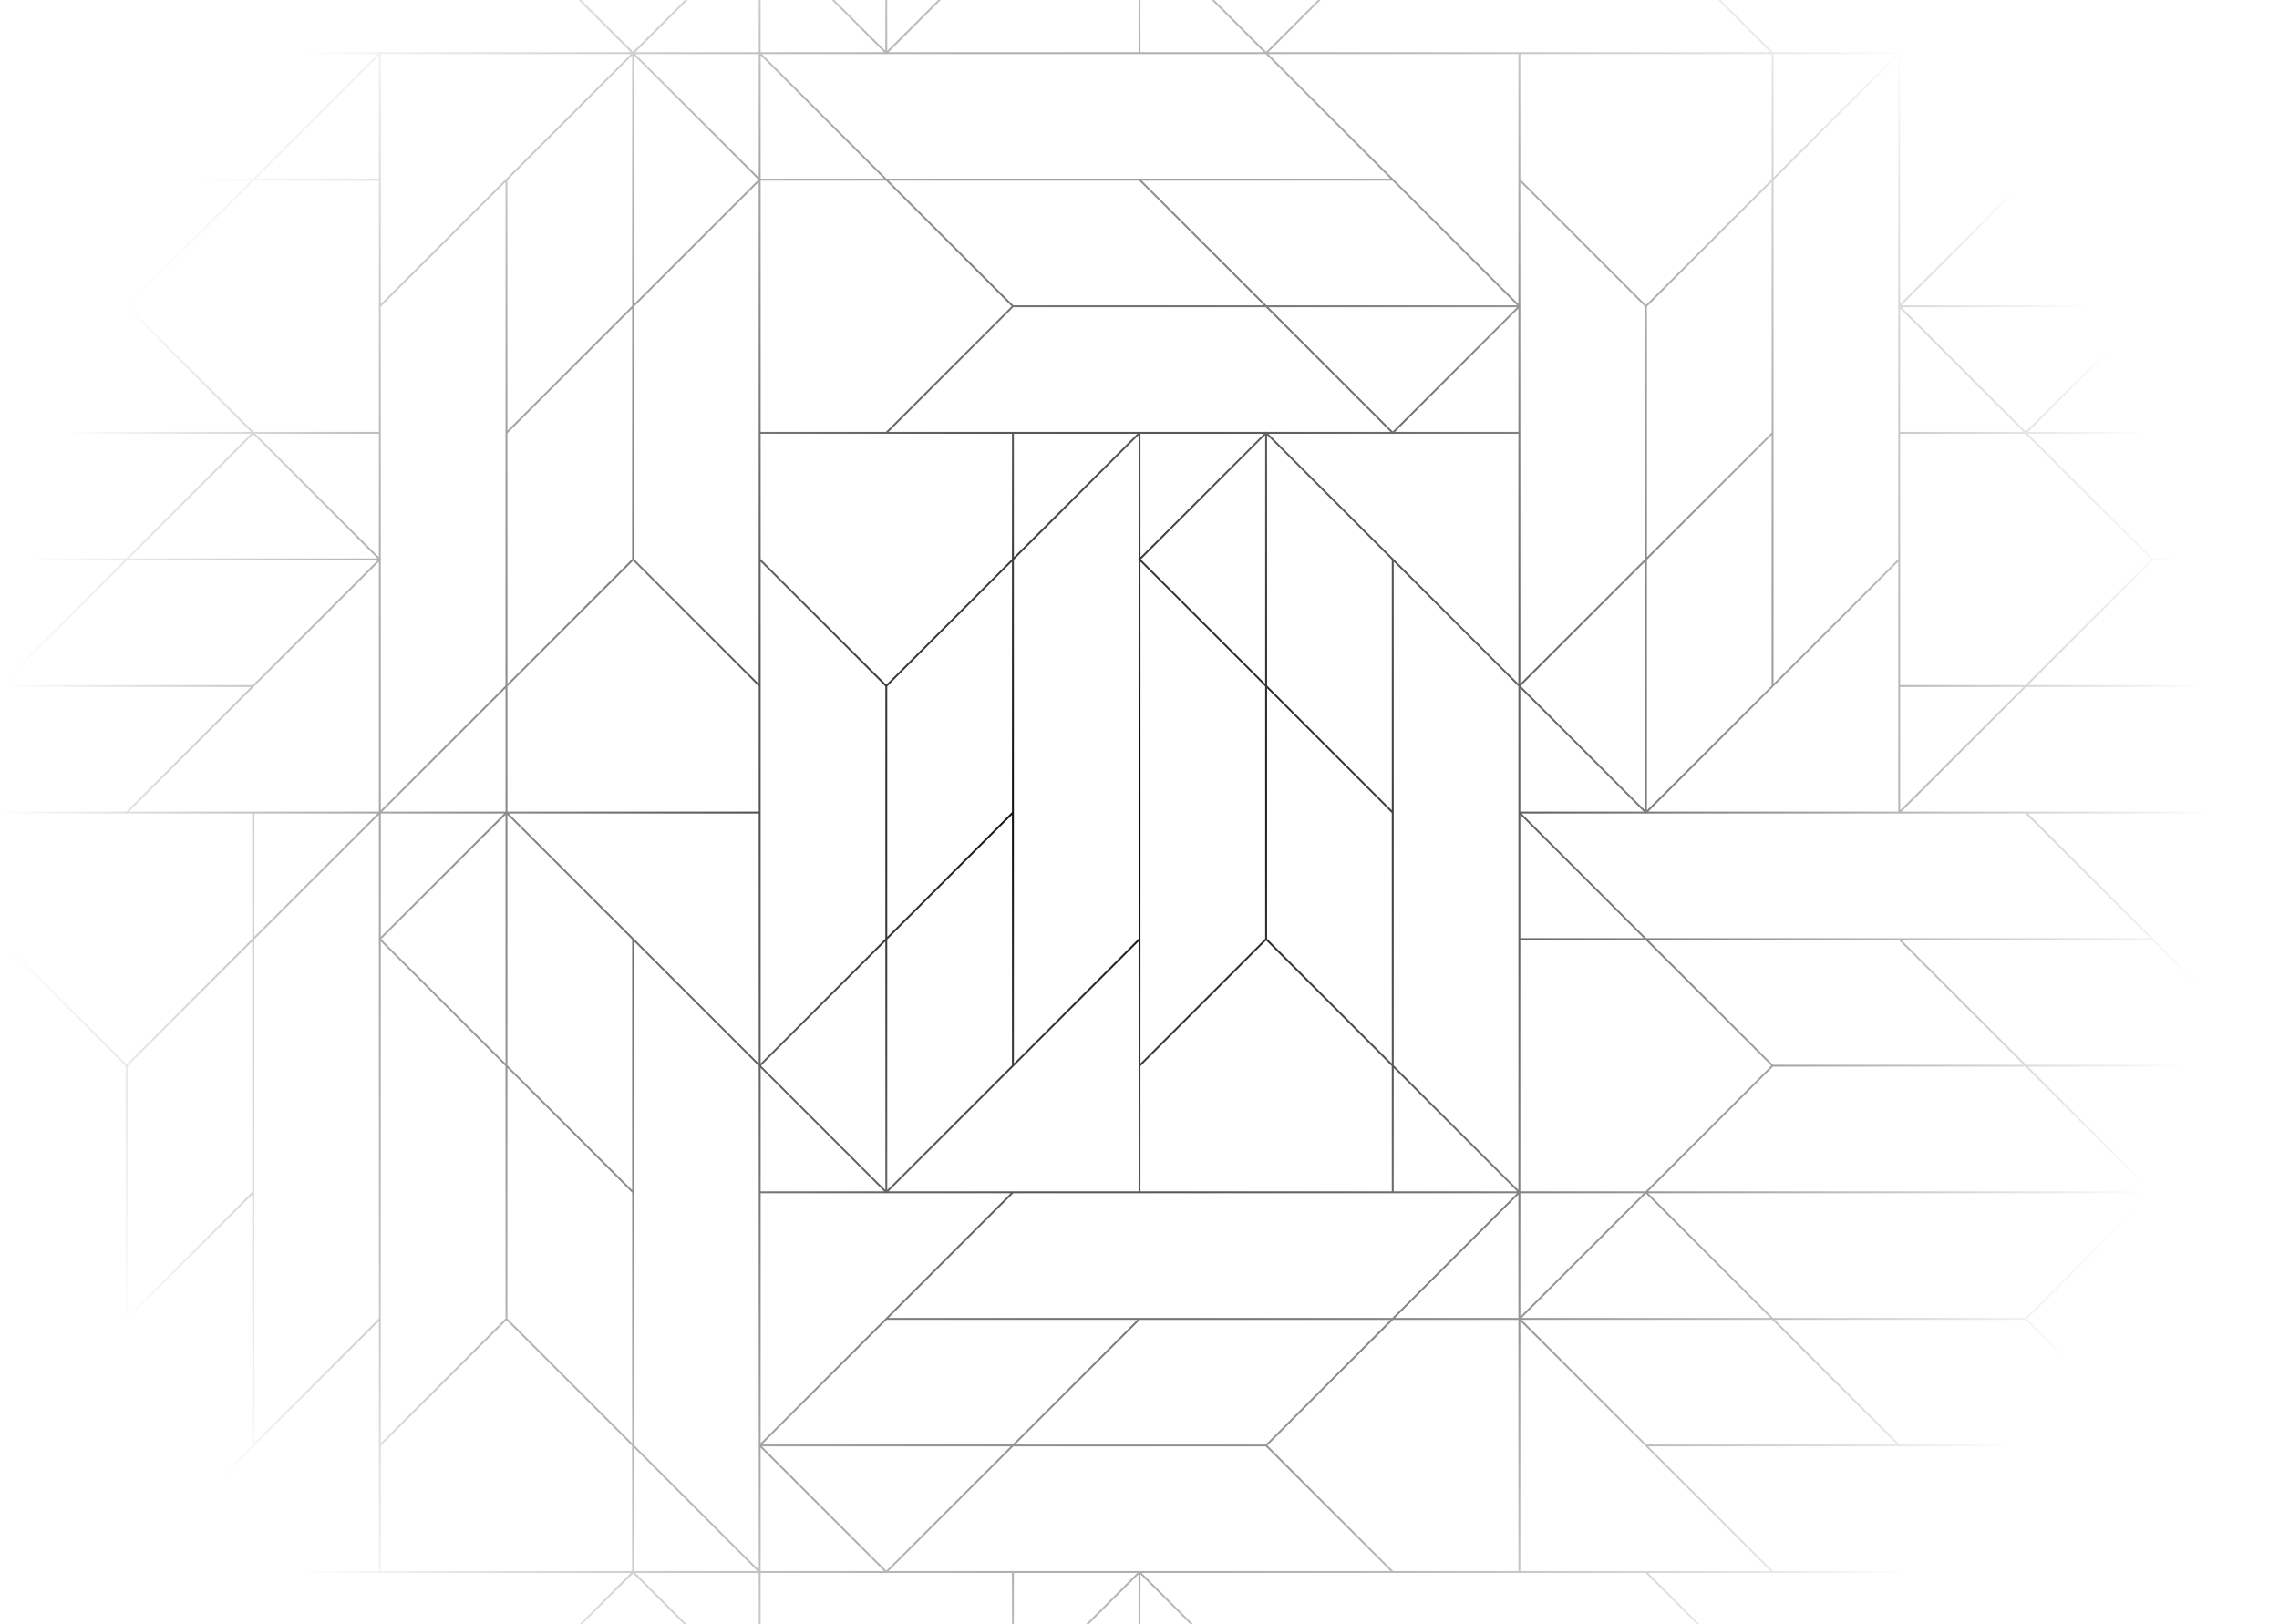 <svg width="2644" height="1885" viewBox="0 0 2644 1885" fill="white" xmlns="http://www.w3.org/2000/svg">
<path d="M2642.92 -379V59.012L2498.24 -85.67V-379H2495.58L2496.03 -378.548V-87.885L2351.35 -232.566V-379H2349.15V-232.566L2204.46 -87.885V-379H1320.92V-232.566L1176.24 -87.885V-379H1173.58L1029.35 -234.77V-379H1027.15V-232.566L882.464 -87.885V-379H0V62.768H438.015L293.332 207.45H0V210.105L0.452 209.654H291.118L146.435 354.335H0V356.539H146.435L291.118 501.221H0V503.424H291.118L146.435 648.106H0V650.309H144.231L0 794.55V797.205H291.118L146.435 941.887H0V2264.99H882.442V1973.87L1027.13 2118.56V2264.99H1029.33V2118.56L1174.01 1973.87V2264.54L1173.56 2264.99H1176.22V1971.67L1320.9 1826.99V2265H2204.44V2118.57L2204.89 2118.11L2204.44 2117.66V1973.88L2349.13 2118.57V2265H2351.33V2120.77L2495.56 2265H2498.22V1973.88L2642.9 2118.57V2265H2644V941.898H2205.98L2350.67 797.217H2643.99V794.562L2643.54 795.013H2352.87L2497.55 650.331H2643.99V648.128H2497.55L2352.87 503.446H2643.99V501.243H2352.87L2497.55 356.561H2643.99V354.357H2499.76L2643.99 210.127V207.472H2352.87L2497.55 62.79H2643.99V-379H2642.89H2642.92ZM2350.24 -230.55L2496.02 -84.767V60.565H2204.44V-84.767L2350.23 -230.55H2350.24ZM2498.23 -82.564L2641.36 60.565H2498.23V-82.564ZM1616.25 2117.01L1471.56 1972.33H1762.23L1906.91 2117.01H1616.25ZM1030.89 1823.23L1175.58 1678.55H1468.45L1613.13 1823.23H1030.89ZM733.992 2117.01H443.325L588.008 1972.33H878.675L733.992 2117.01ZM147.988 1237.23L292.671 1092.55V1383.21L147.988 1527.9V1237.23ZM438.004 944.102L294.875 1087.23V944.102H438.004ZM441.772 648.767V355.9L586.455 211.218V795.663L441.772 940.345V649.681L442.224 649.23L441.772 648.778V648.767ZM878.686 -86.32H588.019L443.336 -231.002H734.003L878.686 -86.32ZM1469.36 -231.002H1760.03L1615.34 -86.32H1324.68L1469.36 -231.002ZM2202.9 1091L2347.58 1235.68H2056.92L1912.23 1091H2202.9ZM2054.91 1236.78L1909.13 1382.57H1763.79V1090.99H1909.13L2054.91 1236.77V1236.78ZM2202.26 1971.68V2115.46L1912.24 1825.45H2202.26V1970.78L2201.81 1971.23L2202.26 1971.68ZM1616.26 1823.23L1470.47 1677.45L1616.26 1531.66H1761.59V1823.24H1616.26V1823.23ZM1468.46 1676.35H1177.79L1322.47 1531.66H1613.14L1468.46 1676.35ZM294.247 1970.13L149.564 1825.45H731.799L587.116 1970.13H294.247ZM439.58 1533.22V1823.23H149.564L439.58 1533.22ZM1323.11 -82.564L1466.24 60.565H1323.11V-82.564ZM1909.12 -84.117L2053.8 60.565H1471.56L1616.25 -84.117H1909.12ZM2202.25 355.9V648.767L2057.57 793.449V209.004L2202.25 64.322V354.985L2201.8 355.437L2202.25 355.889V355.9ZM1618.45 1529.45L1761.58 1386.32V1529.45H1618.45ZM1030.89 1529.45L1175.58 1384.77H1323.11H1760.03L1615.34 1529.45H1030.89ZM735.556 1823.23V1680.1L878.686 1823.23H735.556ZM880.239 1825.44V1968.56L737.109 1825.44H880.239ZM733.353 1823.23H441.772V1677.9L587.557 1532.12L733.342 1677.9V1823.23H733.353ZM735.556 355.9L880.239 211.218V501.232V793.449L735.556 648.767V355.9ZM1028.24 63.22L1028.69 62.768H1468.45L1613.13 207.45H1028.68L883.996 62.768H1027.78L1028.23 63.22H1028.24ZM1910.68 940.334V649.67L2055.36 504.988V795.652L1910.68 940.334ZM586.466 1530.09L441.783 1674.77V1092.53L586.466 1237.21V1530.08V1530.09ZM584.913 944.091L441.783 1087.22V944.091H584.913ZM442.246 1089.87L586.477 945.644V1234.1L442.246 1089.87ZM882.464 941.887V651.874L1027.15 796.555V1089.42L882.464 1234.1V941.887ZM1025.59 207.439H882.464V64.311L1025.59 207.439ZM882.464 209.643H1027.8L1173.58 355.426L1027.8 501.21H882.464V209.632V209.643ZM1908.49 648.756L1763.81 793.438V355.889L1764.26 355.437L1763.81 354.985V211.207L1908.49 355.889V648.756ZM1908.49 940.334L1764.26 796.104L1908.49 651.874V940.334ZM1761.6 1381L1616.92 1236.32V651.874L1761.15 796.104L1761.6 796.555V941.887V1380.99V1381ZM1175.6 356.539H1468.47L1613.15 501.221H1469.38L1468.93 500.769L1468.48 501.221H1320.94H1030.93L1175.61 356.539H1175.6ZM1614.72 940.334L1470.03 795.652V504.988L1614.72 649.67V940.334ZM1176.25 649.67L1320.93 504.988V648.756L1320.48 649.208L1320.93 649.659V942.978V1089.41L1176.25 1234.09V649.648V649.67ZM1319.38 503.424L1176.25 646.552V503.424H1319.38ZM1320.93 1092.54V1382.55H1030.92L1320.93 1092.54ZM1323.13 503.424H1466.26L1323.13 646.552V503.424ZM1467.82 504.977V793.438L1323.59 649.208L1467.82 504.977ZM1471.59 503.424H1615.35L1615.81 503.876L1616.26 503.424H1761.59V793.438L1471.57 503.424H1471.59ZM1618.47 501.221L1761.6 358.092V501.221H1618.47ZM1615.81 500.769L1471.57 356.539H1760.04L1615.81 500.769ZM1174.03 503.424V648.756L1028.25 794.539L882.464 648.756V503.424H1174.04H1174.03ZM1029.35 796.555L1174.03 651.874V942.537L1029.35 1087.22V796.555ZM1174.03 945.644V1236.31L1029.35 1380.99V1090.33L1174.03 945.644ZM1027.15 1380.99L882.916 1236.76L1027.15 1092.53V1380.99ZM1025.59 1382.54H882.464V1239.41L1025.59 1382.54ZM1323.13 942.978V651.863L1467.82 796.545V1089.41L1323.13 1234.09V942.978ZM1470.02 798.748L1614.7 943.43V1234.09L1470.02 1089.41V798.748ZM1761.6 62.746V352.76L1471.59 62.746H1761.6ZM1760.05 354.324H1469.38L1324.7 209.643H1615.37L1760.05 354.324ZM1321.58 209.643L1466.26 354.324H1175.6L1030.92 209.643H1321.58ZM1323.13 1237.22L1468.92 1091.44L1614.7 1237.22V1382.55H1323.12V1237.22H1323.13ZM1616.92 1239.43L1760.05 1382.55H1616.92V1239.43ZM1763.81 798.759L1906.93 941.887H1763.81V798.759ZM2055.39 501.86L1910.7 646.542V355.878L2055.39 211.196V501.86ZM1909.6 353.873L1763.82 208.089V62.757H2055.4V208.089L1909.61 353.873H1909.6ZM880.272 205.886L737.142 62.757H880.272V205.886ZM735.589 64.322L879.82 208.552L735.589 352.782V64.322ZM588.703 1530.09V1239.43L733.386 1384.11V1674.77L588.703 1530.09ZM733.386 1381L588.703 1236.32V945.655L733.386 1090.34V1381ZM590.256 944.091H880.272V1234.1L590.256 944.091ZM1027.81 1384.76L1028.26 1385.21L1028.71 1384.76H1172.48L882.464 1674.77V1384.76H1027.8H1027.81ZM1912.27 941.887L2202.28 651.874V941.887H1912.27ZM2057.6 205.886V62.757H2200.73L2057.6 205.886ZM1468.94 60.102L1324.71 -84.128H1613.17L1468.94 60.102ZM737.153 60.554L880.283 -82.575V60.554H737.153ZM734.498 60.102L590.267 -84.128H878.73L734.498 60.102ZM731.843 62.757L441.827 352.771V62.757H731.843ZM733.397 64.311V354.974L588.714 499.656V208.993L733.397 64.311ZM588.714 502.774L733.397 358.092V648.756L588.714 793.438V502.774ZM734.498 650.761L880.283 796.545V941.876H588.703V796.545L734.487 650.761H734.498ZM586.51 941.876H443.38L586.51 798.748V941.876ZM734.498 1825.86L878.73 1970.09H590.267L734.498 1825.86ZM735.6 1676.96V1092.53L879.831 1236.76L880.283 1237.21V1384.75V1676.96L879.831 1677.42L880.283 1677.87V1821.65L735.6 1676.96ZM884.051 1676.31L1028.73 1531.63H1319.4L1174.72 1676.31H884.051ZM1172.51 1678.52L1028.28 1822.75L884.051 1678.52H1172.51ZM1763.84 1823.2V1533.18L2053.85 1823.2H1763.84ZM1765.39 1531.62H2056.06L2200.74 1676.3H1910.07L1765.39 1531.62ZM1765.39 1529.42L1909.62 1385.19L2053.85 1529.42H1765.39ZM1763.84 1527.86V1384.74H1906.97L1763.84 1527.86ZM1763.84 1088.75V945.622L1906.97 1088.75H1763.84ZM2202.25 -233.216H2059.12L2202.25 -376.345V-233.216ZM2202.25 -231.013V60.565H2056.92L1911.13 -85.219L2056.92 -231.002H2202.25V-231.013ZM1909.12 -86.331H1618.45L1763.13 -231.013H2053.8L1909.12 -86.331ZM882.442 60.554V-82.575L1025.57 60.554H882.442ZM440.219 -231.013L584.902 -86.331H294.236L149.553 -231.013H440.219ZM294.236 -84.128H587.105L731.788 60.554H149.553L294.236 -84.128ZM439.569 945.655V1089.43L439.117 1089.89L439.569 1090.34V1530.09L294.886 1674.77V1090.33L439.569 945.644V945.655ZM292.682 1386.32V1676.99L147.999 1821.67V1531L292.682 1386.32ZM145.796 1821.67L1.553 1677.45L145.785 1533.22V1821.68L145.796 1821.67ZM292.231 1971.22L146.446 2117H1.102V1825.42H146.435L292.22 1971.21L292.231 1971.22ZM294.247 1972.32H584.913L440.23 2117H149.553L294.236 1972.32H294.247ZM882.453 1680.1L1025.58 1823.23H882.453V1680.1ZM1323.12 1826.99L1466.25 1970.12H1323.12V1826.99ZM1324.68 1825.44H1761.59H1909.13L2053.81 1970.12H1469.37L1324.69 1825.44H1324.68ZM1765.35 1972.32H2056.01L2200.7 2117H1910.03L1765.35 1972.32ZM2200.7 2119.21L2056.47 2263.44L1912.23 2119.21H2200.7ZM2350.7 1823.22L2350.25 1822.77L2349.8 1823.22H2056.93L1912.24 1678.54H2496.7L2641.38 1823.22H2350.71H2350.7ZM2203.81 1676.34L2059.13 1531.65H2349.8L2494.48 1676.34H2203.81ZM2349.8 1529.45H2056.93L1912.24 1384.77H2494.48L2349.8 1529.45ZM1912.24 1382.57L2056.93 1237.88H2349.8L2494.48 1382.57H1912.23H1912.24ZM2352.92 1237.88H2641.38L2497.15 1382.11L2352.92 1237.88ZM2350.71 1235.68L2206.03 1091H2496.7L2641.38 1235.68H2350.71ZM1910.04 1088.79L1765.36 944.113H1909.14L1909.59 944.564L1910.04 944.113H2349.8L2494.48 1088.79H1910.04ZM2056.02 -233.205H1471.57L1616.25 -377.898H2200.7L2056.01 -233.216L2056.02 -233.205ZM1613.13 -377.898L1323.11 -87.885V-377.898H1613.13ZM1320.91 -85.681L1320.46 -85.23L1320.91 -84.778V60.554H1030.89L1320.91 -229.46V-85.681ZM1174.02 -376.345V-85.681L1029.34 59.001V-231.652L1174.02 -376.345ZM1027.14 -229.46V59.001L882.905 -85.23L1027.14 -229.46ZM880.239 -377.898V-87.885L590.223 -377.898H880.239ZM587.105 -377.898L731.788 -233.216H147.349L2.655 -377.898H587.094H587.105ZM144.231 -233.216H1.102V-376.345L144.231 -233.216ZM1.102 -231.013H146.435L292.22 -85.23L146.435 60.554H1.102V-231.013ZM439.569 64.322V207.45H296.439L439.569 64.322ZM294.236 209.654H439.569V501.232H294.236L293.784 500.78L148.451 355.448L294.236 209.665V209.654ZM439.569 503.435V646.563L296.439 503.435H439.569ZM293.784 503.887L438.015 648.117H149.553L293.784 503.887ZM2.655 795.013L147.338 650.331H438.004L293.321 795.013H2.655ZM439.569 651.885V941.898H149.553L439.569 651.885ZM292.682 944.102V1089.43L146.897 1235.22L1.102 1089.43V944.102H292.682ZM1.102 1092.55L145.785 1237.23V1530.1L1.102 1674.78V1092.54V1092.55ZM144.231 1823.23H1.102V1680.1L144.231 1823.23ZM1.102 2119.22H144.231L1.102 2262.35V2119.22ZM147.349 2119.22H731.788L587.105 2263.9H2.655L147.338 2119.22H147.349ZM590.223 2263.9L880.239 1973.88V2263.9H590.223ZM1028.24 2116.55L882.905 1971.22L882.453 1970.77V1825.44H1027.79L1028.24 1825.89L1028.69 1825.44H1174.02V1970.77L1028.24 2116.55ZM1176.23 1825.44H1319.36L1176.23 1968.56V1825.44ZM1323.11 1972.32H1468.45L1614.23 2118.1L1468.45 2263.89H1323.11V1972.31V1972.32ZM1471.56 2263.9L1616.25 2119.22H1909.12L2053.8 2263.9H1471.55H1471.56ZM2059.12 2263.9L2202.25 2120.77V2263.9H2059.12ZM2204.45 1825.44H2347.58L2204.45 1968.56V1825.44ZM2204.91 1971.22L2349.14 1826.99V2115.45L2204.91 1971.22ZM2496.02 2262.33L2351.34 2117.65V1826.99L2496.02 1971.67V2262.33ZM2642.91 2115.45L2352.89 1825.44H2642.91V2115.45ZM2642.91 1821.68L2499.78 1678.55H2642.91V1821.68ZM2497.58 1676.35L2351.79 1530.56L2497.58 1384.78H2642.91V1676.36H2497.58V1676.35ZM2642.91 1382.57H2499.78L2642.91 1239.44V1382.57ZM2352.89 944.102H2642.91V1234.12L2352.89 944.102ZM2204.44 940.334V797.205H2347.57L2204.44 940.334ZM2349.78 795.002H2204.44V503.424H2349.78L2350.23 503.876L2495.56 649.208L2349.78 794.991V795.002ZM2204.44 501.221V358.092L2347.57 501.221H2204.44ZM2350.23 500.769L2206 356.539H2494.46L2350.23 500.769ZM2641.34 209.654L2496.66 354.335H2206L2350.68 209.654H2641.34ZM2204.43 352.782V62.768H2494.45L2204.43 352.782Z" fill="url(#paint0_radial_189_247)"/>
<defs>
<radialGradient id="paint0_radial_189_247" cx="0" cy="0" r="1" gradientUnits="userSpaceOnUse" gradientTransform="translate(1282.86 943) scale(1294.64 1294.63)">
<stop/>
<stop offset="1" stop-opacity="0"/>
</radialGradient>
</defs>
</svg>
